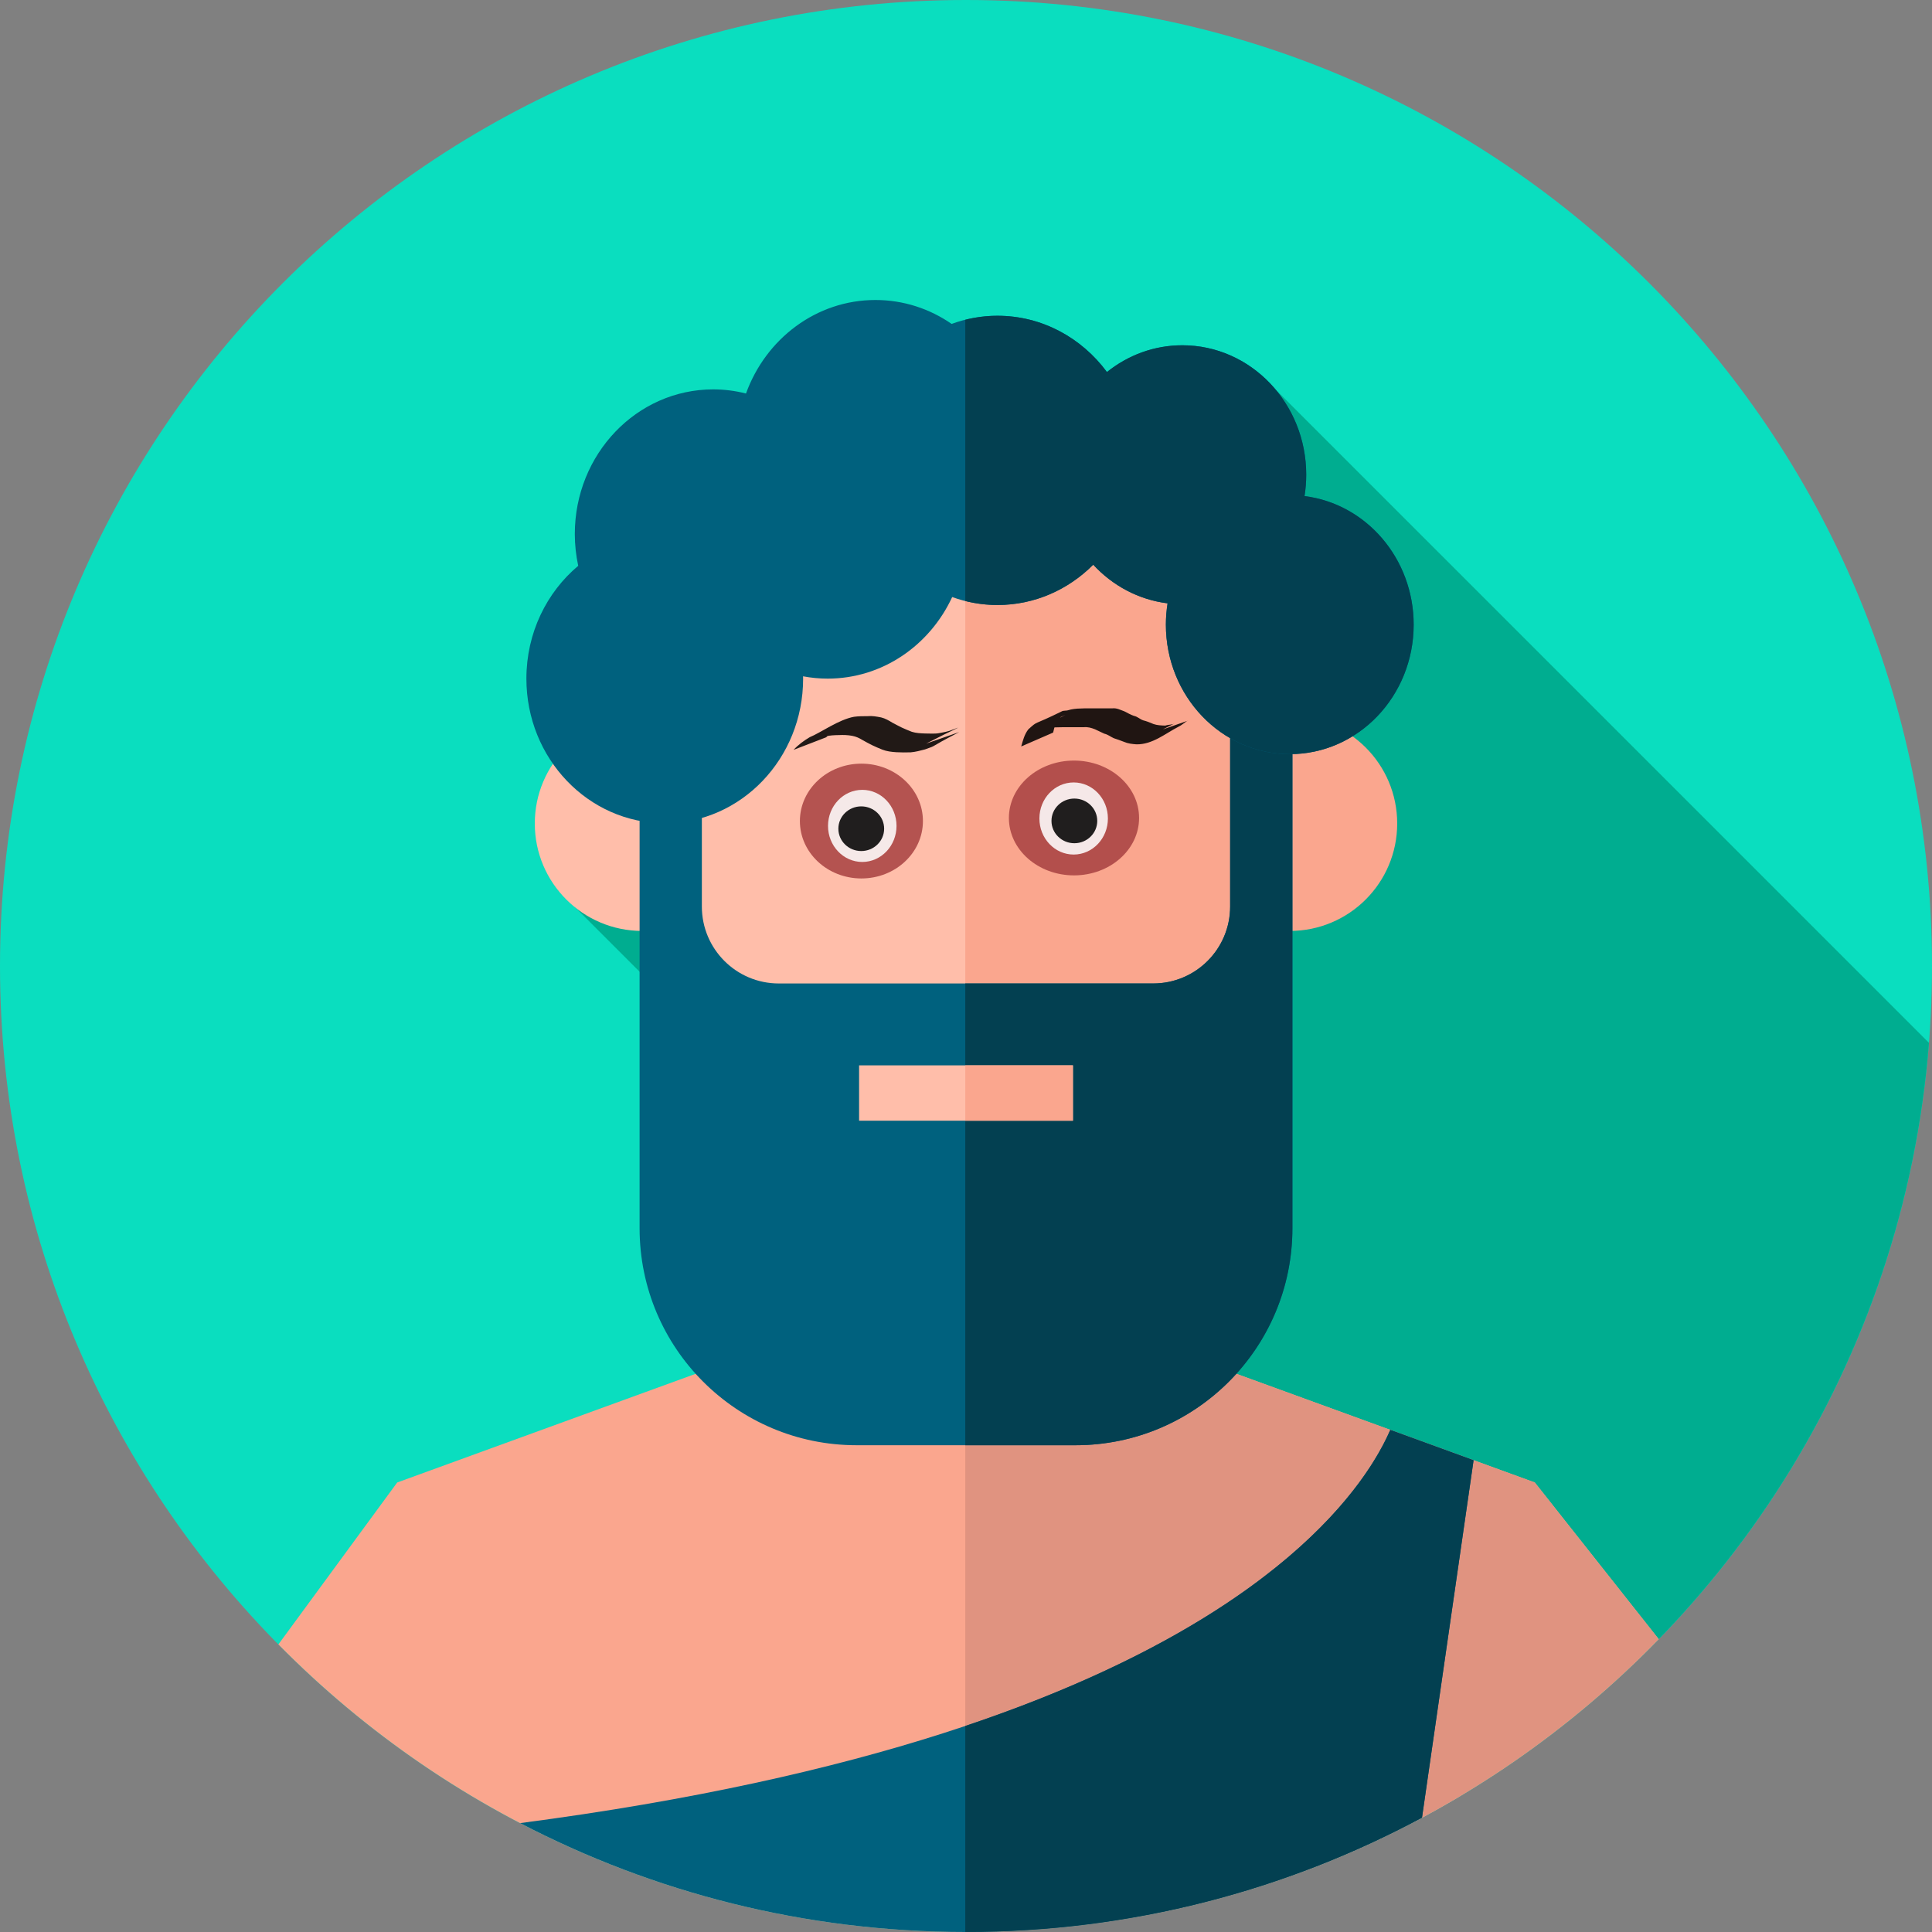 <?xml version="1.0" encoding="UTF-8" standalone="no"?>
<svg
   xmlns:dc="http://purl.org/dc/elements/1.1/"
   xmlns:cc="http://creativecommons.org/ns#"
   xmlns:rdf="http://www.w3.org/1999/02/22-rdf-syntax-ns#"
   xmlns:svg="http://www.w3.org/2000/svg"
   xmlns="http://www.w3.org/2000/svg"
   xmlns:sodipodi="http://sodipodi.sourceforge.net/DTD/sodipodi-0.dtd"
   xmlns:inkscape="http://www.inkscape.org/namespaces/inkscape"
   height="512pt"
   viewBox="0 0 512 512"
   width="512pt"
   version="1.1"
   id="svg34"
   sodipodi:docname="hercules.svg"
   inkscape:version="0.92.4 (5da689c313, 2019-01-14)">
  <rect x="0" y="0" width="512" height="512" fill="#808080" stroke="none"/>
  <defs
     id="defs38" />
  <sodipodi:namedview
     pagecolor="#ffffff"
     bordercolor="#666666"
     borderopacity="1"
     objecttolerance="10"
     gridtolerance="10"
     guidetolerance="10"
     inkscape:pageopacity="0"
     inkscape:pageshadow="2"
     inkscape:window-width="1280"
     inkscape:window-height="961"
     id="namedview36"
     showgrid="false"
     inkscape:zoom="2.86"
     inkscape:cx="341.33333"
     inkscape:cy="397.69182"
     inkscape:window-x="1912"
     inkscape:window-y="50"
     inkscape:window-maximized="1"
     inkscape:current-layer="svg34" />
  <path
     d="m512 256c0 141.387-114.613 256-256 256s-256-114.613-256-256 114.613-256 256-256 256 114.613 256 256zm0 0"
     id="path2"
     fill="#0adebf" />
  <path
     d="m337.953 103.129-190.117 132.723 239.762 239.762c69.047-41.461 116.93-114.555 123.598-199.246zm0 0"
     id="path4"
     fill="#00ad90" />
  <path
     d="m439.578 434.395-32.84-41.52-101.934-37.121c-9.402-3.426-15.656-12.363-15.656-22.371v-22.078h-66.297v22.078c0 10.008-6.254 18.945-15.656 22.371l-101.934 37.121-31.484 42.91c46.418 47.047 110.91 76.215 182.223 76.215 72.012 0 137.066-29.746 183.578-77.605zm0 0"
     id="path6"
     fill="#faa68e" />
  <path
     d="m406.738 392.875-101.934-37.121c-9.402-3.426-15.656-12.363-15.656-22.371v-22.078h-33.34v200.691c.062 0 .129.004.191.004 72.012 0 137.066-29.746 183.582-77.605zm0 0"
     id="path8"
     fill="#e09380" />
  <path
     d="m256 512c43.711 0 84.848-10.977 120.844-30.293l13.672-94.738-22.074-8.039c-7.953 18.434-47.879 80.293-230.602 104.211 35.352 18.43 75.535 28.859 118.16 28.859zm0 0"
     id="path10"
     fill="#00617e" />
  <path
     d="m368.441 378.93c-5.828 13.508-28.836 50.344-112.633 78.473v54.598h.191c43.711 0 84.848-10.977 120.844-30.293l13.672-94.738zm0 0"
     id="path12"
     fill="#034051" />
  <path
     d="m198.668 218.238c0 15.727-12.746 28.473-28.473 28.473-15.723 0-28.469-12.746-28.469-28.473 0-15.723 12.746-28.469 28.469-28.469 15.727 0 28.473 12.746 28.473 28.469zm0 0"
     id="path14"
     fill="#ffbeaa" />
  <path
     d="m370.273 218.238c0 15.727-12.746 28.473-28.469 28.473-15.727 0-28.473-12.746-28.473-28.473 0-15.723 12.746-28.469 28.473-28.469 15.723 0 28.469 12.746 28.469 28.469zm0 0"
     id="path16"
     fill="#faa68e" />
  <path
     d="m293.91 324.836-19.012 9.766c-11.863 6.094-25.934 6.094-37.793 0l-19.012-9.766c-28.176-14.477-45.891-43.488-45.891-75.164v-74.109c0-46.281 37.516-83.801 83.801-83.801 46.277 0 83.797 37.52 83.797 83.801v74.109c0 31.676-17.715 60.691-45.891 75.164zm0 0"
     id="path18"
     fill="#ffbeaa" />
  <path
     d="m256 91.762c-.062 0-.129.004-.191.004v247.398c6.547.031 13.098-1.484 19.09-4.562l19.012-9.766c28.176-14.477 45.891-43.488 45.891-75.164v-74.109c0-46.281-37.52-83.801-83.801-83.801zm0 0"
     id="path20"
     fill="#faa68e" />
  <path
     d="m186 240.238v-50.469h-16.5v135.734c0 31.754 25.742 57.496 57.496 57.496h58.008c31.754 0 57.496-25.742 57.496-57.496v-135.734h-16.5v50.469c0 11.262-9.129 20.391-20.391 20.391h-99.223c-11.258 0-20.387-9.129-20.387-20.391zm0 0"
     id="path22"
     fill="#00617e" />
  <path
     d="m326 189.77v50.469c0 11.262-9.129 20.391-20.391 20.391h-49.801v122.371h29.195c31.754 0 57.496-25.742 57.496-57.496v-135.734zm0 0"
     id="path24"
     fill="#034051" />
  <path
     d="m227.668 282.332h56.668v14.668h-56.668zm0 0"
     id="path26"
     fill="#ffbeaa" />
  <path
     d="m255.809 282.332h28.527v14.668h-28.527zm0 0"
     id="path28"
     fill="#faa68e" />
  <path
     d="m345.715 131.469c.289-1.84.449-3.727.449-5.652 0-18.953-14.699-34.316-32.832-34.316-7.52 0-14.445 2.648-19.98 7.094-6.703-9.066-17.207-14.914-29.016-14.914-4.258 0-8.34.766-12.141 2.16-5.793-4.004-12.73-6.34-20.195-6.34-15.688 0-29.07 10.301-34.305 24.785-2.789-.711-5.699-1.094-8.695-1.094-20.25 0-36.668 17.16-36.668 38.324 0 2.898.32 5.719.902 8.43-8.371 7.023-13.734 17.801-13.734 29.895 0 21.168 16.414 38.324 36.668 38.324 20.25 0 36.668-17.156 36.668-38.324 0-.203-.016-.41-.016-.613 2.113.395 4.289.613 6.516.613 14.52 0 27.066-8.82 33.004-21.617 3.762 1.359 7.793 2.105 11.996 2.105 9.852 0 18.793-4.07 25.379-10.68 5.121 5.539 12.004 9.281 19.707 10.238-.293 1.836-.453 3.723-.453 5.648 0 18.953 14.703 34.32 32.836 34.32 18.133 0 32.832-15.367 32.832-34.32 0-17.566-12.637-32.043-28.922-34.066zm0 0"
     id="path30"
     fill="#00617e" />
  <path
     d="m345.715 131.469c.289-1.84.449-3.727.449-5.652 0-18.953-14.699-34.316-32.832-34.316-7.52 0-14.445 2.648-19.98 7.094-6.703-9.066-17.207-14.914-29.016-14.914-2.938 0-5.789.375-8.527 1.059v74.535c2.738.688 5.59 1.059 8.527 1.059 9.852 0 18.793-4.07 25.379-10.684 5.121 5.543 12.004 9.281 19.707 10.238-.293 1.84-.453 3.727-.453 5.652 0 18.953 14.703 34.316 32.836 34.316 18.133 0 32.832-15.363 32.832-34.316 0-17.57-12.637-32.047-28.922-34.07zm0 0"
     id="path32"
     fill="#034051" />
  <ellipse
     style="opacity:0.868;fill:#a94343;fill-opacity:1;stroke-width:1.448"
     id="path7182"
     cx="228.283"
     cy="217.587"
     rx="16.303"
     ry="15.213" />
  <ellipse
     style="opacity:0.868;fill:#ffffff;fill-opacity:1;stroke-width:1.722"
     id="path7198"
     cx="228.51"
     cy="218.873"
     rx="9.077"
     ry="9.555" />
  <ellipse
     style="opacity:0.868;fill:#000000;fill-opacity:1;stroke-width:3.181"
     id="path7200"
     cx="228.241"
     cy="219.617"
     rx="6.066"
     ry="5.919" />
  <ellipse
     style="opacity:0.868;fill:#a94343;fill-opacity:1;stroke-width:1.49"
     id="path7182-0"
     cx="284.618"
     cy="216.772"
     rx="17.251"
     ry="15.213" />
  <ellipse
     style="opacity:0.868;fill:#ffffff;fill-opacity:1;stroke-width:1.722"
     id="path7198-4"
     cx="284.529"
     cy="216.91"
     rx="9.077"
     ry="9.555" />
  <path
     style="opacity:0.868;fill:#000000;fill-opacity:1;stroke-width:1.722"
     id="path7289"
     d="m 210.304,198.719 c 1.227,-1.331 2.695,-2.417 4.288,-3.361 2.911,-1.184 7.658,-4.664 11.735,-5.403 1.198,-0.164 2.412,-0.161 3.621,-0.166 1.225,-0.116 2.371,0.111 3.556,0.334 1.129,0.269 2.061,0.839 3.015,1.415 0.818,0.428 1.623,0.865 2.457,1.271 0.88,0.386 1.749,0.789 2.662,1.122 1.12,0.354 2.309,0.408 3.483,0.45 1.248,-0.018 2.519,0.135 3.747,-0.092 1.229,-0.234 2.519,-0.445 3.654,-0.947 3.222,-1.221 0.69,-0.284 -7.101,3.727 0,0 8.773,-3.058 8.773,-3.058 v 0 c -8.692,4.486 -5.477,3.33 -9.057,4.587 -1.245,0.33 -2.492,0.665 -3.789,0.776 -1.281,0.056 -2.566,0.025 -3.847,-0.031 -1.253,-0.086 -2.509,-0.227 -3.674,-0.683 -0.928,-0.369 -1.837,-0.763 -2.733,-1.193 -0.836,-0.44 -1.685,-0.855 -2.496,-1.333 -0.86,-0.532 -1.77,-0.965 -2.806,-1.141 -1.136,-0.209 -2.269,-0.244 -3.428,-0.19 -1.171,0.025 -2.356,0.05 -3.494,0.334 -3.426,0.999 -9.264,4.162 4.436,-2.831 -1.631,0.818 -3.119,1.816 -4.364,3.083 0,0 -8.639,3.331 -8.639,3.331 z"
     inkscape:connector-curvature="0" />
  <path
     style="opacity:0.868;fill:#000000;fill-opacity:1;stroke-width:1.722"
     id="path7291"
     d="m 270.631,197.821 c 0.446,-1.573 0.842,-3.183 1.881,-4.53 2.767,-2.479 0.801,-0.788 9.036,-4.854 0.186,-0.092 1.05,-0.116 1.244,-0.15 0.352,-0.063 0.687,-0.19 1.034,-0.273 1.128,-0.233 2.289,-0.261 3.441,-0.287 1.254,-0.02 2.509,-0.013 3.763,-0.013 1.266,0.001 2.531,0.002 3.797,0.002 1.174,-0.12 2.123,0.443 3.164,0.805 0.819,0.414 1.62,0.886 2.498,1.19 0.965,0.174 1.572,0.891 2.484,1.19 0.945,0.231 1.837,0.608 2.725,0.978 0.985,0.344 2.05,0.375 3.092,0.413 0.652,-0.222 1.385,-0.21 2.044,-0.388 0.156,-0.043 0.295,-0.125 0.442,-0.187 -2.57,1.311 -5.139,2.622 -7.709,3.934 0.768,-0.438 1.554,-0.853 2.244,-1.39 0.126,-0.088 0.251,-0.176 0.377,-0.264 0,0 8.779,-3.069 8.779,-3.069 v 0 c -0.139,0.056 -0.279,0.11 -0.418,0.164 -0.752,0.477 -1.38,1.093 -2.207,1.48 -3.467,1.783 -6.928,4.765 -11.177,4.685 -1.134,-0.081 -2.271,-0.207 -3.308,-0.665 -0.883,-0.373 -1.809,-0.651 -2.717,-0.968 -0.839,-0.392 -1.544,-0.978 -2.482,-1.187 -0.838,-0.373 -1.646,-0.8 -2.484,-1.173 -0.953,-0.375 -1.872,-0.647 -2.936,-0.547 -1.266,-9.4e-4 -2.532,-0.002 -3.797,-0.002 -1.248,0 -2.497,-0.002 -3.744,0.043 -1.123,0.056 -2.246,0.149 -3.331,0.438 -0.54,0.122 -1.109,0.18 -1.637,0.339 -0.181,0.056 -0.692,0.289 -0.528,0.2 6.661,-3.623 10.153,-5.2 6.951,-3.742 -1.334,1.034 -1.713,2.646 -2.061,4.149 0,0 -8.46,3.678 -8.46,3.678 z"
     inkscape:connector-curvature="0" />
  <ellipse
     style="opacity:0.868;fill:#000000;fill-opacity:1;stroke-width:3.181"
     id="path7200-9"
     cx="284.718"
     cy="217.546"
     rx="6.066"
     ry="5.919" />
</svg>
